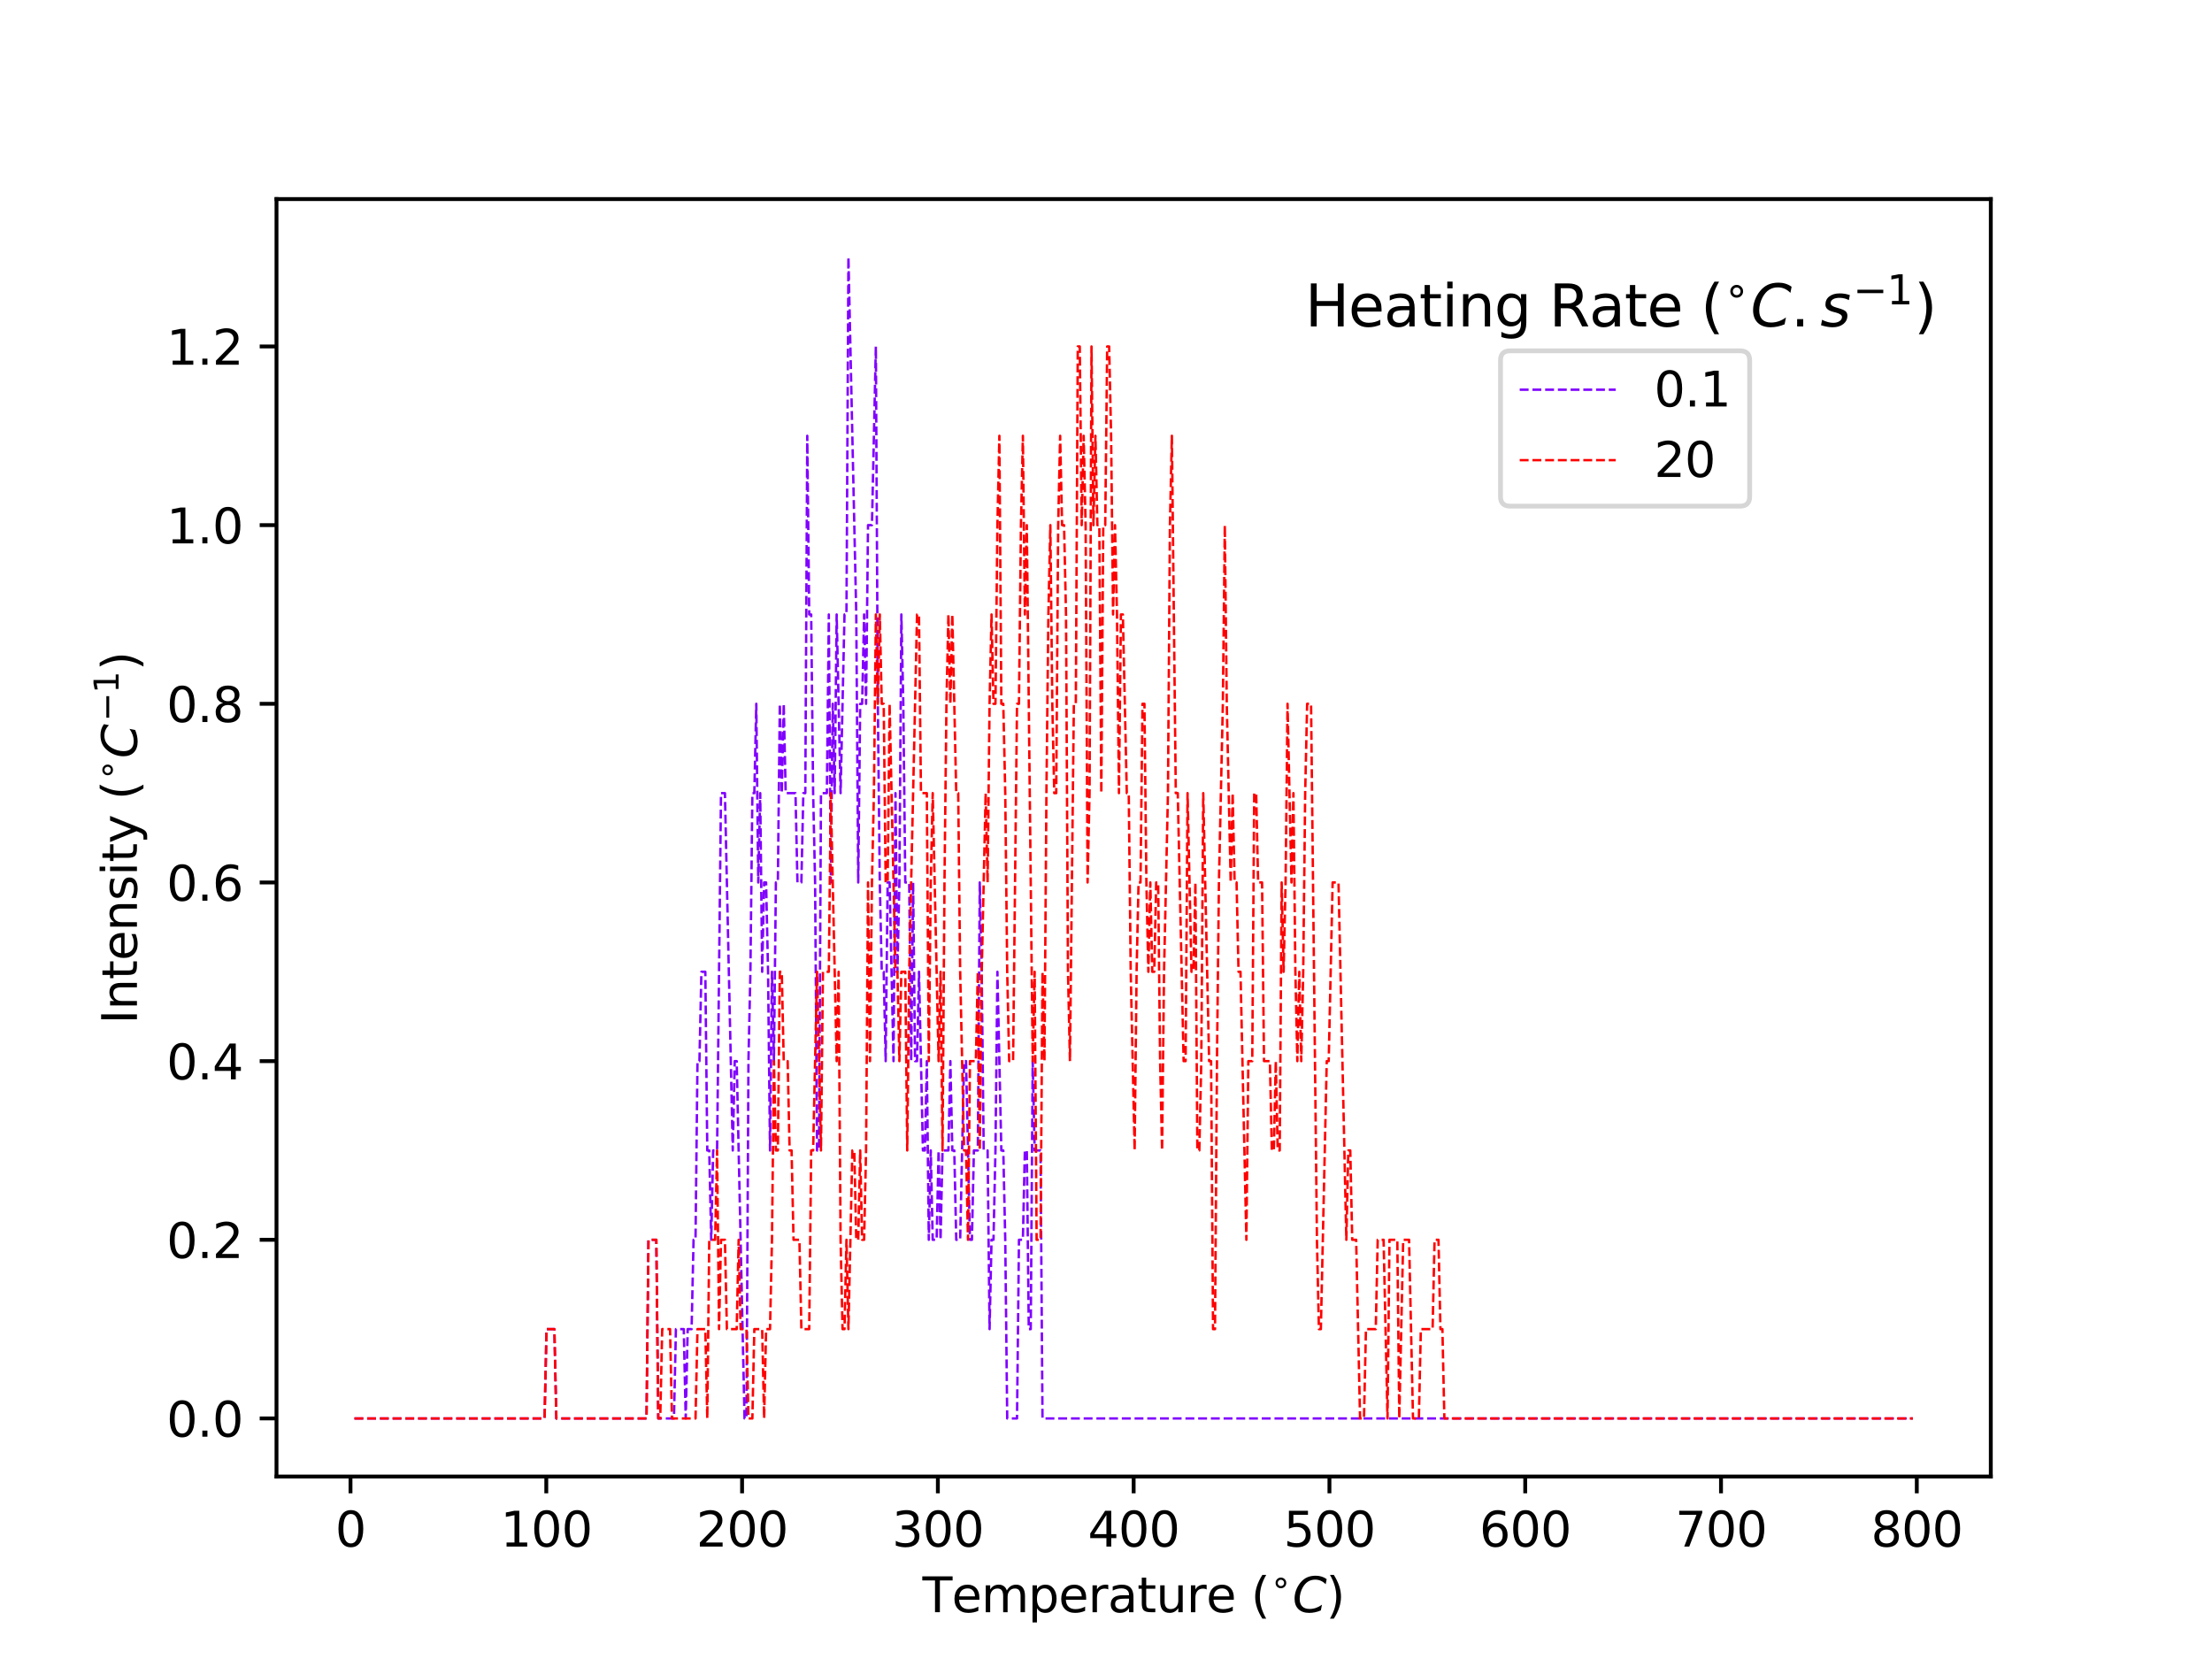 <?xml version="1.0" encoding="utf-8" standalone="no"?>
<!DOCTYPE svg PUBLIC "-//W3C//DTD SVG 1.1//EN"
  "http://www.w3.org/Graphics/SVG/1.1/DTD/svg11.dtd">
<svg xmlns:xlink="http://www.w3.org/1999/xlink" width="460.8pt" height="345.6pt" viewBox="0 0 460.8 345.6" xmlns="http://www.w3.org/2000/svg" version="1.1">
 <defs>
  <style type="text/css">*{stroke-linejoin: round; stroke-linecap: butt}</style>
 </defs>
 <g id="figure_1">
  <g id="patch_1">
   <path d="M 0 345.6 
L 460.8 345.6 
L 460.8 0 
L 0 0 
z
" style="fill: #ffffff"/>
  </g>
  <g id="axes_1">
   <g id="patch_2">
    <path d="M 57.6 307.584 
L 414.72 307.584 
L 414.72 41.472 
L 57.6 41.472 
z
" style="fill: #ffffff"/>
   </g>
   <g id="matplotlib.axis_1">
    <g id="xtick_1">
     <g id="line2d_1">
      <defs>
       <path id="m0d5a2b4b38" d="M 0 0 
L 0 3.5 
" style="stroke: #000000; stroke-width: 0.8"/>
      </defs>
      <g>
       <use xlink:href="#m0d5a2b4b38" x="73.016" y="307.584" style="stroke: #000000; stroke-width: 0.8"/>
      </g>
     </g>
     <g id="text_1">
      <!-- 0 -->
      <g transform="translate(69.835 322.182) scale(0.1 -0.1)">
       <defs>
        <path id="DejaVuSans-30" d="M 2034 4250 
Q 1547 4250 1301 3770 
Q 1056 3291 1056 2328 
Q 1056 1369 1301 889 
Q 1547 409 2034 409 
Q 2525 409 2770 889 
Q 3016 1369 3016 2328 
Q 3016 3291 2770 3770 
Q 2525 4250 2034 4250 
z
M 2034 4750 
Q 2819 4750 3233 4129 
Q 3647 3509 3647 2328 
Q 3647 1150 3233 529 
Q 2819 -91 2034 -91 
Q 1250 -91 836 529 
Q 422 1150 422 2328 
Q 422 3509 836 4129 
Q 1250 4750 2034 4750 
z
" transform="scale(0.016)"/>
       </defs>
       <use xlink:href="#DejaVuSans-30"/>
      </g>
     </g>
    </g>
    <g id="xtick_2">
     <g id="line2d_2">
      <g>
       <use xlink:href="#m0d5a2b4b38" x="113.802" y="307.584" style="stroke: #000000; stroke-width: 0.8"/>
      </g>
     </g>
     <g id="text_2">
      <!-- 100 -->
      <g transform="translate(104.258 322.182) scale(0.1 -0.1)">
       <defs>
        <path id="DejaVuSans-31" d="M 794 531 
L 1825 531 
L 1825 4091 
L 703 3866 
L 703 4441 
L 1819 4666 
L 2450 4666 
L 2450 531 
L 3481 531 
L 3481 0 
L 794 0 
L 794 531 
z
" transform="scale(0.016)"/>
       </defs>
       <use xlink:href="#DejaVuSans-31"/>
       <use xlink:href="#DejaVuSans-30" transform="translate(63.623 0)"/>
       <use xlink:href="#DejaVuSans-30" transform="translate(127.246 0)"/>
      </g>
     </g>
    </g>
    <g id="xtick_3">
     <g id="line2d_3">
      <g>
       <use xlink:href="#m0d5a2b4b38" x="154.588" y="307.584" style="stroke: #000000; stroke-width: 0.8"/>
      </g>
     </g>
     <g id="text_3">
      <!-- 200 -->
      <g transform="translate(145.044 322.182) scale(0.1 -0.1)">
       <defs>
        <path id="DejaVuSans-32" d="M 1228 531 
L 3431 531 
L 3431 0 
L 469 0 
L 469 531 
Q 828 903 1448 1529 
Q 2069 2156 2228 2338 
Q 2531 2678 2651 2914 
Q 2772 3150 2772 3378 
Q 2772 3750 2511 3984 
Q 2250 4219 1831 4219 
Q 1534 4219 1204 4116 
Q 875 4013 500 3803 
L 500 4441 
Q 881 4594 1212 4672 
Q 1544 4750 1819 4750 
Q 2544 4750 2975 4387 
Q 3406 4025 3406 3419 
Q 3406 3131 3298 2873 
Q 3191 2616 2906 2266 
Q 2828 2175 2409 1742 
Q 1991 1309 1228 531 
z
" transform="scale(0.016)"/>
       </defs>
       <use xlink:href="#DejaVuSans-32"/>
       <use xlink:href="#DejaVuSans-30" transform="translate(63.623 0)"/>
       <use xlink:href="#DejaVuSans-30" transform="translate(127.246 0)"/>
      </g>
     </g>
    </g>
    <g id="xtick_4">
     <g id="line2d_4">
      <g>
       <use xlink:href="#m0d5a2b4b38" x="195.374" y="307.584" style="stroke: #000000; stroke-width: 0.8"/>
      </g>
     </g>
     <g id="text_4">
      <!-- 300 -->
      <g transform="translate(185.83 322.182) scale(0.1 -0.1)">
       <defs>
        <path id="DejaVuSans-33" d="M 2597 2516 
Q 3050 2419 3304 2112 
Q 3559 1806 3559 1356 
Q 3559 666 3084 287 
Q 2609 -91 1734 -91 
Q 1441 -91 1130 -33 
Q 819 25 488 141 
L 488 750 
Q 750 597 1062 519 
Q 1375 441 1716 441 
Q 2309 441 2620 675 
Q 2931 909 2931 1356 
Q 2931 1769 2642 2001 
Q 2353 2234 1838 2234 
L 1294 2234 
L 1294 2753 
L 1863 2753 
Q 2328 2753 2575 2939 
Q 2822 3125 2822 3475 
Q 2822 3834 2567 4026 
Q 2313 4219 1838 4219 
Q 1578 4219 1281 4162 
Q 984 4106 628 3988 
L 628 4550 
Q 988 4650 1302 4700 
Q 1616 4750 1894 4750 
Q 2613 4750 3031 4423 
Q 3450 4097 3450 3541 
Q 3450 3153 3228 2886 
Q 3006 2619 2597 2516 
z
" transform="scale(0.016)"/>
       </defs>
       <use xlink:href="#DejaVuSans-33"/>
       <use xlink:href="#DejaVuSans-30" transform="translate(63.623 0)"/>
       <use xlink:href="#DejaVuSans-30" transform="translate(127.246 0)"/>
      </g>
     </g>
    </g>
    <g id="xtick_5">
     <g id="line2d_5">
      <g>
       <use xlink:href="#m0d5a2b4b38" x="236.16" y="307.584" style="stroke: #000000; stroke-width: 0.8"/>
      </g>
     </g>
     <g id="text_5">
      <!-- 400 -->
      <g transform="translate(226.616 322.182) scale(0.1 -0.1)">
       <defs>
        <path id="DejaVuSans-34" d="M 2419 4116 
L 825 1625 
L 2419 1625 
L 2419 4116 
z
M 2253 4666 
L 3047 4666 
L 3047 1625 
L 3713 1625 
L 3713 1100 
L 3047 1100 
L 3047 0 
L 2419 0 
L 2419 1100 
L 313 1100 
L 313 1709 
L 2253 4666 
z
" transform="scale(0.016)"/>
       </defs>
       <use xlink:href="#DejaVuSans-34"/>
       <use xlink:href="#DejaVuSans-30" transform="translate(63.623 0)"/>
       <use xlink:href="#DejaVuSans-30" transform="translate(127.246 0)"/>
      </g>
     </g>
    </g>
    <g id="xtick_6">
     <g id="line2d_6">
      <g>
       <use xlink:href="#m0d5a2b4b38" x="276.946" y="307.584" style="stroke: #000000; stroke-width: 0.8"/>
      </g>
     </g>
     <g id="text_6">
      <!-- 500 -->
      <g transform="translate(267.402 322.182) scale(0.1 -0.1)">
       <defs>
        <path id="DejaVuSans-35" d="M 691 4666 
L 3169 4666 
L 3169 4134 
L 1269 4134 
L 1269 2991 
Q 1406 3038 1543 3061 
Q 1681 3084 1819 3084 
Q 2600 3084 3056 2656 
Q 3513 2228 3513 1497 
Q 3513 744 3044 326 
Q 2575 -91 1722 -91 
Q 1428 -91 1123 -41 
Q 819 9 494 109 
L 494 744 
Q 775 591 1075 516 
Q 1375 441 1709 441 
Q 2250 441 2565 725 
Q 2881 1009 2881 1497 
Q 2881 1984 2565 2268 
Q 2250 2553 1709 2553 
Q 1456 2553 1204 2497 
Q 953 2441 691 2322 
L 691 4666 
z
" transform="scale(0.016)"/>
       </defs>
       <use xlink:href="#DejaVuSans-35"/>
       <use xlink:href="#DejaVuSans-30" transform="translate(63.623 0)"/>
       <use xlink:href="#DejaVuSans-30" transform="translate(127.246 0)"/>
      </g>
     </g>
    </g>
    <g id="xtick_7">
     <g id="line2d_7">
      <g>
       <use xlink:href="#m0d5a2b4b38" x="317.732" y="307.584" style="stroke: #000000; stroke-width: 0.8"/>
      </g>
     </g>
     <g id="text_7">
      <!-- 600 -->
      <g transform="translate(308.188 322.182) scale(0.1 -0.1)">
       <defs>
        <path id="DejaVuSans-36" d="M 2113 2584 
Q 1688 2584 1439 2293 
Q 1191 2003 1191 1497 
Q 1191 994 1439 701 
Q 1688 409 2113 409 
Q 2538 409 2786 701 
Q 3034 994 3034 1497 
Q 3034 2003 2786 2293 
Q 2538 2584 2113 2584 
z
M 3366 4563 
L 3366 3988 
Q 3128 4100 2886 4159 
Q 2644 4219 2406 4219 
Q 1781 4219 1451 3797 
Q 1122 3375 1075 2522 
Q 1259 2794 1537 2939 
Q 1816 3084 2150 3084 
Q 2853 3084 3261 2657 
Q 3669 2231 3669 1497 
Q 3669 778 3244 343 
Q 2819 -91 2113 -91 
Q 1303 -91 875 529 
Q 447 1150 447 2328 
Q 447 3434 972 4092 
Q 1497 4750 2381 4750 
Q 2619 4750 2861 4703 
Q 3103 4656 3366 4563 
z
" transform="scale(0.016)"/>
       </defs>
       <use xlink:href="#DejaVuSans-36"/>
       <use xlink:href="#DejaVuSans-30" transform="translate(63.623 0)"/>
       <use xlink:href="#DejaVuSans-30" transform="translate(127.246 0)"/>
      </g>
     </g>
    </g>
    <g id="xtick_8">
     <g id="line2d_8">
      <g>
       <use xlink:href="#m0d5a2b4b38" x="358.518" y="307.584" style="stroke: #000000; stroke-width: 0.8"/>
      </g>
     </g>
     <g id="text_8">
      <!-- 700 -->
      <g transform="translate(348.974 322.182) scale(0.1 -0.1)">
       <defs>
        <path id="DejaVuSans-37" d="M 525 4666 
L 3525 4666 
L 3525 4397 
L 1831 0 
L 1172 0 
L 2766 4134 
L 525 4134 
L 525 4666 
z
" transform="scale(0.016)"/>
       </defs>
       <use xlink:href="#DejaVuSans-37"/>
       <use xlink:href="#DejaVuSans-30" transform="translate(63.623 0)"/>
       <use xlink:href="#DejaVuSans-30" transform="translate(127.246 0)"/>
      </g>
     </g>
    </g>
    <g id="xtick_9">
     <g id="line2d_9">
      <g>
       <use xlink:href="#m0d5a2b4b38" x="399.304" y="307.584" style="stroke: #000000; stroke-width: 0.8"/>
      </g>
     </g>
     <g id="text_9">
      <!-- 800 -->
      <g transform="translate(389.76 322.182) scale(0.1 -0.1)">
       <defs>
        <path id="DejaVuSans-38" d="M 2034 2216 
Q 1584 2216 1326 1975 
Q 1069 1734 1069 1313 
Q 1069 891 1326 650 
Q 1584 409 2034 409 
Q 2484 409 2743 651 
Q 3003 894 3003 1313 
Q 3003 1734 2745 1975 
Q 2488 2216 2034 2216 
z
M 1403 2484 
Q 997 2584 770 2862 
Q 544 3141 544 3541 
Q 544 4100 942 4425 
Q 1341 4750 2034 4750 
Q 2731 4750 3128 4425 
Q 3525 4100 3525 3541 
Q 3525 3141 3298 2862 
Q 3072 2584 2669 2484 
Q 3125 2378 3379 2068 
Q 3634 1759 3634 1313 
Q 3634 634 3220 271 
Q 2806 -91 2034 -91 
Q 1263 -91 848 271 
Q 434 634 434 1313 
Q 434 1759 690 2068 
Q 947 2378 1403 2484 
z
M 1172 3481 
Q 1172 3119 1398 2916 
Q 1625 2713 2034 2713 
Q 2441 2713 2670 2916 
Q 2900 3119 2900 3481 
Q 2900 3844 2670 4047 
Q 2441 4250 2034 4250 
Q 1625 4250 1398 4047 
Q 1172 3844 1172 3481 
z
" transform="scale(0.016)"/>
       </defs>
       <use xlink:href="#DejaVuSans-38"/>
       <use xlink:href="#DejaVuSans-30" transform="translate(63.623 0)"/>
       <use xlink:href="#DejaVuSans-30" transform="translate(127.246 0)"/>
      </g>
     </g>
    </g>
    <g id="text_10">
     <!-- Temperature ($^{\circ}C$) -->
     <g transform="translate(192.16 335.862) scale(0.1 -0.1)">
      <defs>
       <path id="DejaVuSans-54" d="M -19 4666 
L 3928 4666 
L 3928 4134 
L 2272 4134 
L 2272 0 
L 1638 0 
L 1638 4134 
L -19 4134 
L -19 4666 
z
" transform="scale(0.016)"/>
       <path id="DejaVuSans-65" d="M 3597 1894 
L 3597 1613 
L 953 1613 
Q 991 1019 1311 708 
Q 1631 397 2203 397 
Q 2534 397 2845 478 
Q 3156 559 3463 722 
L 3463 178 
Q 3153 47 2828 -22 
Q 2503 -91 2169 -91 
Q 1331 -91 842 396 
Q 353 884 353 1716 
Q 353 2575 817 3079 
Q 1281 3584 2069 3584 
Q 2775 3584 3186 3129 
Q 3597 2675 3597 1894 
z
M 3022 2063 
Q 3016 2534 2758 2815 
Q 2500 3097 2075 3097 
Q 1594 3097 1305 2825 
Q 1016 2553 972 2059 
L 3022 2063 
z
" transform="scale(0.016)"/>
       <path id="DejaVuSans-6d" d="M 3328 2828 
Q 3544 3216 3844 3400 
Q 4144 3584 4550 3584 
Q 5097 3584 5394 3201 
Q 5691 2819 5691 2113 
L 5691 0 
L 5113 0 
L 5113 2094 
Q 5113 2597 4934 2840 
Q 4756 3084 4391 3084 
Q 3944 3084 3684 2787 
Q 3425 2491 3425 1978 
L 3425 0 
L 2847 0 
L 2847 2094 
Q 2847 2600 2669 2842 
Q 2491 3084 2119 3084 
Q 1678 3084 1418 2786 
Q 1159 2488 1159 1978 
L 1159 0 
L 581 0 
L 581 3500 
L 1159 3500 
L 1159 2956 
Q 1356 3278 1631 3431 
Q 1906 3584 2284 3584 
Q 2666 3584 2933 3390 
Q 3200 3197 3328 2828 
z
" transform="scale(0.016)"/>
       <path id="DejaVuSans-70" d="M 1159 525 
L 1159 -1331 
L 581 -1331 
L 581 3500 
L 1159 3500 
L 1159 2969 
Q 1341 3281 1617 3432 
Q 1894 3584 2278 3584 
Q 2916 3584 3314 3078 
Q 3713 2572 3713 1747 
Q 3713 922 3314 415 
Q 2916 -91 2278 -91 
Q 1894 -91 1617 61 
Q 1341 213 1159 525 
z
M 3116 1747 
Q 3116 2381 2855 2742 
Q 2594 3103 2138 3103 
Q 1681 3103 1420 2742 
Q 1159 2381 1159 1747 
Q 1159 1113 1420 752 
Q 1681 391 2138 391 
Q 2594 391 2855 752 
Q 3116 1113 3116 1747 
z
" transform="scale(0.016)"/>
       <path id="DejaVuSans-72" d="M 2631 2963 
Q 2534 3019 2420 3045 
Q 2306 3072 2169 3072 
Q 1681 3072 1420 2755 
Q 1159 2438 1159 1844 
L 1159 0 
L 581 0 
L 581 3500 
L 1159 3500 
L 1159 2956 
Q 1341 3275 1631 3429 
Q 1922 3584 2338 3584 
Q 2397 3584 2469 3576 
Q 2541 3569 2628 3553 
L 2631 2963 
z
" transform="scale(0.016)"/>
       <path id="DejaVuSans-61" d="M 2194 1759 
Q 1497 1759 1228 1600 
Q 959 1441 959 1056 
Q 959 750 1161 570 
Q 1363 391 1709 391 
Q 2188 391 2477 730 
Q 2766 1069 2766 1631 
L 2766 1759 
L 2194 1759 
z
M 3341 1997 
L 3341 0 
L 2766 0 
L 2766 531 
Q 2569 213 2275 61 
Q 1981 -91 1556 -91 
Q 1019 -91 701 211 
Q 384 513 384 1019 
Q 384 1609 779 1909 
Q 1175 2209 1959 2209 
L 2766 2209 
L 2766 2266 
Q 2766 2663 2505 2880 
Q 2244 3097 1772 3097 
Q 1472 3097 1187 3025 
Q 903 2953 641 2809 
L 641 3341 
Q 956 3463 1253 3523 
Q 1550 3584 1831 3584 
Q 2591 3584 2966 3190 
Q 3341 2797 3341 1997 
z
" transform="scale(0.016)"/>
       <path id="DejaVuSans-74" d="M 1172 4494 
L 1172 3500 
L 2356 3500 
L 2356 3053 
L 1172 3053 
L 1172 1153 
Q 1172 725 1289 603 
Q 1406 481 1766 481 
L 2356 481 
L 2356 0 
L 1766 0 
Q 1100 0 847 248 
Q 594 497 594 1153 
L 594 3053 
L 172 3053 
L 172 3500 
L 594 3500 
L 594 4494 
L 1172 4494 
z
" transform="scale(0.016)"/>
       <path id="DejaVuSans-75" d="M 544 1381 
L 544 3500 
L 1119 3500 
L 1119 1403 
Q 1119 906 1312 657 
Q 1506 409 1894 409 
Q 2359 409 2629 706 
Q 2900 1003 2900 1516 
L 2900 3500 
L 3475 3500 
L 3475 0 
L 2900 0 
L 2900 538 
Q 2691 219 2414 64 
Q 2138 -91 1772 -91 
Q 1169 -91 856 284 
Q 544 659 544 1381 
z
M 1991 3584 
L 1991 3584 
z
" transform="scale(0.016)"/>
       <path id="DejaVuSans-20" transform="scale(0.016)"/>
       <path id="DejaVuSans-28" d="M 1984 4856 
Q 1566 4138 1362 3434 
Q 1159 2731 1159 2009 
Q 1159 1288 1364 580 
Q 1569 -128 1984 -844 
L 1484 -844 
Q 1016 -109 783 600 
Q 550 1309 550 2009 
Q 550 2706 781 3412 
Q 1013 4119 1484 4856 
L 1984 4856 
z
" transform="scale(0.016)"/>
       <path id="DejaVuSans-2218" d="M 2000 2619 
Q 1750 2619 1578 2445 
Q 1406 2272 1406 2022 
Q 1406 1775 1578 1605 
Q 1750 1435 2000 1435 
Q 2250 1435 2422 1605 
Q 2594 1775 2594 2022 
Q 2594 2269 2420 2444 
Q 2247 2619 2000 2619 
z
M 2000 3022 
Q 2200 3022 2384 2945 
Q 2569 2869 2703 2725 
Q 2847 2585 2919 2406 
Q 2991 2228 2991 2022 
Q 2991 1610 2702 1324 
Q 2413 1038 1994 1038 
Q 1572 1038 1290 1319 
Q 1009 1600 1009 2022 
Q 1009 2441 1296 2731 
Q 1584 3022 2000 3022 
z
" transform="scale(0.016)"/>
       <path id="DejaVuSans-Oblique-43" d="M 4447 4306 
L 4319 3641 
Q 4019 3944 3683 4091 
Q 3347 4238 2956 4238 
Q 2422 4238 2017 3981 
Q 1613 3725 1319 3200 
Q 1131 2863 1032 2486 
Q 934 2109 934 1728 
Q 934 1091 1264 756 
Q 1594 422 2222 422 
Q 2656 422 3056 561 
Q 3456 700 3834 978 
L 3688 231 
Q 3316 72 2936 -9 
Q 2556 -91 2175 -91 
Q 1278 -91 773 396 
Q 269 884 269 1753 
Q 269 2309 461 2846 
Q 653 3384 1013 3828 
Q 1394 4300 1883 4525 
Q 2372 4750 3022 4750 
Q 3422 4750 3780 4639 
Q 4138 4528 4447 4306 
z
" transform="scale(0.016)"/>
       <path id="DejaVuSans-29" d="M 513 4856 
L 1013 4856 
Q 1481 4119 1714 3412 
Q 1947 2706 1947 2009 
Q 1947 1309 1714 600 
Q 1481 -109 1013 -844 
L 513 -844 
Q 928 -128 1133 580 
Q 1338 1288 1338 2009 
Q 1338 2731 1133 3434 
Q 928 4138 513 4856 
z
" transform="scale(0.016)"/>
      </defs>
      <use xlink:href="#DejaVuSans-54" transform="translate(0 0.125)"/>
      <use xlink:href="#DejaVuSans-65" transform="translate(61.084 0.125)"/>
      <use xlink:href="#DejaVuSans-6d" transform="translate(122.607 0.125)"/>
      <use xlink:href="#DejaVuSans-70" transform="translate(220.02 0.125)"/>
      <use xlink:href="#DejaVuSans-65" transform="translate(283.496 0.125)"/>
      <use xlink:href="#DejaVuSans-72" transform="translate(345.02 0.125)"/>
      <use xlink:href="#DejaVuSans-61" transform="translate(386.133 0.125)"/>
      <use xlink:href="#DejaVuSans-74" transform="translate(447.412 0.125)"/>
      <use xlink:href="#DejaVuSans-75" transform="translate(486.621 0.125)"/>
      <use xlink:href="#DejaVuSans-72" transform="translate(550 0.125)"/>
      <use xlink:href="#DejaVuSans-65" transform="translate(591.113 0.125)"/>
      <use xlink:href="#DejaVuSans-20" transform="translate(652.637 0.125)"/>
      <use xlink:href="#DejaVuSans-28" transform="translate(684.424 0.125)"/>
      <use xlink:href="#DejaVuSans-2218" transform="translate(724.395 38.406) scale(0.7)"/>
      <use xlink:href="#DejaVuSans-Oblique-43" transform="translate(770.947 0.125)"/>
      <use xlink:href="#DejaVuSans-29" transform="translate(840.771 0.125)"/>
     </g>
    </g>
   </g>
   <g id="matplotlib.axis_2">
    <g id="ytick_1">
     <g id="line2d_10">
      <defs>
       <path id="mc09b7ee316" d="M 0 0 
L -3.5 0 
" style="stroke: #000000; stroke-width: 0.8"/>
      </defs>
      <g>
       <use xlink:href="#mc09b7ee316" x="57.6" y="295.488" style="stroke: #000000; stroke-width: 0.8"/>
      </g>
     </g>
     <g id="text_11">
      <!-- 0.0 -->
      <g transform="translate(34.697 299.287) scale(0.1 -0.1)">
       <defs>
        <path id="DejaVuSans-2e" d="M 684 794 
L 1344 794 
L 1344 0 
L 684 0 
L 684 794 
z
" transform="scale(0.016)"/>
       </defs>
       <use xlink:href="#DejaVuSans-30"/>
       <use xlink:href="#DejaVuSans-2e" transform="translate(63.623 0)"/>
       <use xlink:href="#DejaVuSans-30" transform="translate(95.41 0)"/>
      </g>
     </g>
    </g>
    <g id="ytick_2">
     <g id="line2d_11">
      <g>
       <use xlink:href="#mc09b7ee316" x="57.6" y="258.27" style="stroke: #000000; stroke-width: 0.8"/>
      </g>
     </g>
     <g id="text_12">
      <!-- 0.2 -->
      <g transform="translate(34.697 262.069) scale(0.1 -0.1)">
       <use xlink:href="#DejaVuSans-30"/>
       <use xlink:href="#DejaVuSans-2e" transform="translate(63.623 0)"/>
       <use xlink:href="#DejaVuSans-32" transform="translate(95.41 0)"/>
      </g>
     </g>
    </g>
    <g id="ytick_3">
     <g id="line2d_12">
      <g>
       <use xlink:href="#mc09b7ee316" x="57.6" y="221.051" style="stroke: #000000; stroke-width: 0.8"/>
      </g>
     </g>
     <g id="text_13">
      <!-- 0.4 -->
      <g transform="translate(34.697 224.85) scale(0.1 -0.1)">
       <use xlink:href="#DejaVuSans-30"/>
       <use xlink:href="#DejaVuSans-2e" transform="translate(63.623 0)"/>
       <use xlink:href="#DejaVuSans-34" transform="translate(95.41 0)"/>
      </g>
     </g>
    </g>
    <g id="ytick_4">
     <g id="line2d_13">
      <g>
       <use xlink:href="#mc09b7ee316" x="57.6" y="183.833" style="stroke: #000000; stroke-width: 0.8"/>
      </g>
     </g>
     <g id="text_14">
      <!-- 0.6 -->
      <g transform="translate(34.697 187.632) scale(0.1 -0.1)">
       <use xlink:href="#DejaVuSans-30"/>
       <use xlink:href="#DejaVuSans-2e" transform="translate(63.623 0)"/>
       <use xlink:href="#DejaVuSans-36" transform="translate(95.41 0)"/>
      </g>
     </g>
    </g>
    <g id="ytick_5">
     <g id="line2d_14">
      <g>
       <use xlink:href="#mc09b7ee316" x="57.6" y="146.614" style="stroke: #000000; stroke-width: 0.8"/>
      </g>
     </g>
     <g id="text_15">
      <!-- 0.8 -->
      <g transform="translate(34.697 150.413) scale(0.1 -0.1)">
       <use xlink:href="#DejaVuSans-30"/>
       <use xlink:href="#DejaVuSans-2e" transform="translate(63.623 0)"/>
       <use xlink:href="#DejaVuSans-38" transform="translate(95.41 0)"/>
      </g>
     </g>
    </g>
    <g id="ytick_6">
     <g id="line2d_15">
      <g>
       <use xlink:href="#mc09b7ee316" x="57.6" y="109.396" style="stroke: #000000; stroke-width: 0.8"/>
      </g>
     </g>
     <g id="text_16">
      <!-- 1.0 -->
      <g transform="translate(34.697 113.195) scale(0.1 -0.1)">
       <use xlink:href="#DejaVuSans-31"/>
       <use xlink:href="#DejaVuSans-2e" transform="translate(63.623 0)"/>
       <use xlink:href="#DejaVuSans-30" transform="translate(95.41 0)"/>
      </g>
     </g>
    </g>
    <g id="ytick_7">
     <g id="line2d_16">
      <g>
       <use xlink:href="#mc09b7ee316" x="57.6" y="72.177" style="stroke: #000000; stroke-width: 0.8"/>
      </g>
     </g>
     <g id="text_17">
      <!-- 1.2 -->
      <g transform="translate(34.697 75.976) scale(0.1 -0.1)">
       <use xlink:href="#DejaVuSans-31"/>
       <use xlink:href="#DejaVuSans-2e" transform="translate(63.623 0)"/>
       <use xlink:href="#DejaVuSans-32" transform="translate(95.41 0)"/>
      </g>
     </g>
    </g>
    <g id="text_18">
     <!-- Intensity ($^{\circ}C^{-1}$) -->
     <g transform="translate(28.597 213.328) rotate(-90) scale(0.1 -0.1)">
      <defs>
       <path id="DejaVuSans-49" d="M 628 4666 
L 1259 4666 
L 1259 0 
L 628 0 
L 628 4666 
z
" transform="scale(0.016)"/>
       <path id="DejaVuSans-6e" d="M 3513 2113 
L 3513 0 
L 2938 0 
L 2938 2094 
Q 2938 2591 2744 2837 
Q 2550 3084 2163 3084 
Q 1697 3084 1428 2787 
Q 1159 2491 1159 1978 
L 1159 0 
L 581 0 
L 581 3500 
L 1159 3500 
L 1159 2956 
Q 1366 3272 1645 3428 
Q 1925 3584 2291 3584 
Q 2894 3584 3203 3211 
Q 3513 2838 3513 2113 
z
" transform="scale(0.016)"/>
       <path id="DejaVuSans-73" d="M 2834 3397 
L 2834 2853 
Q 2591 2978 2328 3040 
Q 2066 3103 1784 3103 
Q 1356 3103 1142 2972 
Q 928 2841 928 2578 
Q 928 2378 1081 2264 
Q 1234 2150 1697 2047 
L 1894 2003 
Q 2506 1872 2764 1633 
Q 3022 1394 3022 966 
Q 3022 478 2636 193 
Q 2250 -91 1575 -91 
Q 1294 -91 989 -36 
Q 684 19 347 128 
L 347 722 
Q 666 556 975 473 
Q 1284 391 1588 391 
Q 1994 391 2212 530 
Q 2431 669 2431 922 
Q 2431 1156 2273 1281 
Q 2116 1406 1581 1522 
L 1381 1569 
Q 847 1681 609 1914 
Q 372 2147 372 2553 
Q 372 3047 722 3315 
Q 1072 3584 1716 3584 
Q 2034 3584 2315 3537 
Q 2597 3491 2834 3397 
z
" transform="scale(0.016)"/>
       <path id="DejaVuSans-69" d="M 603 3500 
L 1178 3500 
L 1178 0 
L 603 0 
L 603 3500 
z
M 603 4863 
L 1178 4863 
L 1178 4134 
L 603 4134 
L 603 4863 
z
" transform="scale(0.016)"/>
       <path id="DejaVuSans-79" d="M 2059 -325 
Q 1816 -950 1584 -1140 
Q 1353 -1331 966 -1331 
L 506 -1331 
L 506 -850 
L 844 -850 
Q 1081 -850 1212 -737 
Q 1344 -625 1503 -206 
L 1606 56 
L 191 3500 
L 800 3500 
L 1894 763 
L 2988 3500 
L 3597 3500 
L 2059 -325 
z
" transform="scale(0.016)"/>
       <path id="DejaVuSans-2212" d="M 678 2272 
L 4684 2272 
L 4684 1741 
L 678 1741 
L 678 2272 
z
" transform="scale(0.016)"/>
      </defs>
      <use xlink:href="#DejaVuSans-49" transform="translate(0 0.684)"/>
      <use xlink:href="#DejaVuSans-6e" transform="translate(29.492 0.684)"/>
      <use xlink:href="#DejaVuSans-74" transform="translate(92.871 0.684)"/>
      <use xlink:href="#DejaVuSans-65" transform="translate(132.08 0.684)"/>
      <use xlink:href="#DejaVuSans-6e" transform="translate(193.604 0.684)"/>
      <use xlink:href="#DejaVuSans-73" transform="translate(256.982 0.684)"/>
      <use xlink:href="#DejaVuSans-69" transform="translate(309.082 0.684)"/>
      <use xlink:href="#DejaVuSans-74" transform="translate(336.865 0.684)"/>
      <use xlink:href="#DejaVuSans-79" transform="translate(376.074 0.684)"/>
      <use xlink:href="#DejaVuSans-20" transform="translate(435.254 0.684)"/>
      <use xlink:href="#DejaVuSans-28" transform="translate(467.041 0.684)"/>
      <use xlink:href="#DejaVuSans-2218" transform="translate(507.012 38.966) scale(0.7)"/>
      <use xlink:href="#DejaVuSans-Oblique-43" transform="translate(553.564 0.684)"/>
      <use xlink:href="#DejaVuSans-2212" transform="translate(630.589 38.966) scale(0.7)"/>
      <use xlink:href="#DejaVuSans-31" transform="translate(689.242 38.966) scale(0.7)"/>
      <use xlink:href="#DejaVuSans-29" transform="translate(736.512 0.684)"/>
     </g>
    </g>
   </g>
   <g id="line2d_17">
    <path d="M 73.833 295.488 
L 113.445 295.488 
L 113.853 276.879 
L 115.487 276.879 
L 115.895 295.488 
L 134.68 295.488 
L 135.088 258.27 
L 136.722 258.27 
L 137.13 295.488 
L 140.397 295.488 
L 140.805 276.879 
L 142.439 276.879 
L 142.847 295.488 
L 143.256 276.879 
L 144.072 276.879 
L 144.481 258.27 
L 144.889 258.27 
L 145.298 221.051 
L 145.706 221.051 
L 146.114 202.442 
L 146.931 202.442 
L 147.339 239.66 
L 147.748 239.66 
L 148.156 258.27 
L 148.565 239.66 
L 149.381 239.66 
L 150.198 165.223 
L 151.015 165.223 
L 152.648 239.66 
L 153.057 221.051 
L 153.465 221.051 
L 155.098 295.488 
L 155.507 295.488 
L 155.915 221.051 
L 156.324 202.442 
L 156.732 165.223 
L 157.14 165.223 
L 157.549 146.614 
L 157.957 183.833 
L 158.365 165.223 
L 158.774 202.442 
L 159.182 183.833 
L 159.591 183.833 
L 159.999 202.442 
L 160.407 239.66 
L 160.816 202.442 
L 161.224 221.051 
L 161.632 183.833 
L 162.041 183.833 
L 162.449 146.614 
L 162.857 165.223 
L 163.266 146.614 
L 163.674 165.223 
L 165.716 165.223 
L 166.124 183.833 
L 166.941 183.833 
L 167.35 165.223 
L 167.758 165.223 
L 168.166 90.786 
L 168.575 128.005 
L 168.983 128.005 
L 169.391 165.223 
L 169.8 183.833 
L 170.208 239.66 
L 170.617 239.66 
L 171.025 165.223 
L 172.25 165.223 
L 172.658 128.005 
L 173.067 183.833 
L 173.475 146.614 
L 173.883 165.223 
L 174.292 128.005 
L 175.109 165.223 
L 175.925 128.005 
L 176.334 128.005 
L 176.742 53.568 
L 178.376 128.005 
L 178.784 183.833 
L 179.192 146.614 
L 179.601 146.614 
L 180.009 128.005 
L 180.417 146.614 
L 180.826 109.396 
L 181.643 109.396 
L 182.459 72.177 
L 182.868 146.614 
L 183.276 183.833 
L 183.684 202.442 
L 184.093 202.442 
L 184.501 221.051 
L 184.91 183.833 
L 185.318 183.833 
L 186.135 221.051 
L 186.543 165.223 
L 186.951 202.442 
L 187.36 183.833 
L 187.768 128.005 
L 188.176 146.614 
L 188.585 183.833 
L 189.402 183.833 
L 189.81 221.051 
L 190.218 183.833 
L 190.627 221.051 
L 191.035 221.051 
L 191.443 202.442 
L 192.26 239.66 
L 192.669 239.66 
L 193.077 221.051 
L 193.485 258.27 
L 193.894 239.66 
L 194.302 258.27 
L 195.119 258.27 
L 195.527 239.66 
L 195.936 258.27 
L 196.344 239.66 
L 197.569 239.66 
L 197.977 221.051 
L 198.386 239.66 
L 198.794 239.66 
L 199.202 258.27 
L 200.019 258.27 
L 200.836 221.051 
L 201.244 221.051 
L 202.061 258.27 
L 202.469 258.27 
L 202.878 239.66 
L 203.695 239.66 
L 204.103 183.833 
L 204.511 202.442 
L 204.92 239.66 
L 205.736 239.66 
L 206.145 276.879 
L 206.553 258.27 
L 206.962 258.27 
L 207.37 239.66 
L 207.778 202.442 
L 208.595 239.66 
L 209.003 239.66 
L 209.412 258.27 
L 209.82 295.488 
L 211.862 295.488 
L 212.27 258.27 
L 213.087 258.27 
L 213.495 239.66 
L 213.904 239.66 
L 214.312 276.879 
L 214.721 276.879 
L 215.129 221.051 
L 215.537 239.66 
L 216.762 239.66 
L 217.171 295.488 
L 398.487 295.488 
L 398.487 295.488 
" clip-path="url(#p065ba1f6ea)" style="fill: none; stroke-dasharray: 1.85,0.8; stroke-dashoffset: 0; stroke: #8000ff; stroke-width: 0.5"/>
   </g>
   <g id="line2d_18">
    <path d="M 73.833 295.488 
L 113.445 295.488 
L 113.853 276.879 
L 115.487 276.879 
L 115.895 295.488 
L 134.68 295.488 
L 135.088 258.27 
L 136.722 258.27 
L 137.13 295.488 
L 137.539 295.488 
L 137.947 276.879 
L 139.58 276.879 
L 139.989 295.488 
L 144.889 295.488 
L 145.298 276.879 
L 146.931 276.879 
L 147.339 295.488 
L 147.748 258.27 
L 148.973 258.27 
L 149.381 239.66 
L 149.79 276.879 
L 150.198 258.27 
L 151.015 258.27 
L 151.423 276.879 
L 153.465 276.879 
L 153.873 258.27 
L 154.282 276.879 
L 155.507 276.879 
L 155.915 295.488 
L 156.732 295.488 
L 157.14 276.879 
L 158.774 276.879 
L 159.182 295.488 
L 159.591 276.879 
L 160.407 276.879 
L 160.816 258.27 
L 161.224 221.051 
L 161.632 239.66 
L 162.041 239.66 
L 162.449 202.442 
L 162.857 202.442 
L 163.266 221.051 
L 164.083 221.051 
L 164.491 239.66 
L 164.899 239.66 
L 165.308 258.27 
L 166.533 258.27 
L 166.941 276.879 
L 168.575 276.879 
L 168.983 239.66 
L 169.391 239.66 
L 170.208 202.442 
L 171.025 239.66 
L 171.433 202.442 
L 172.658 202.442 
L 173.067 165.223 
L 174.292 221.051 
L 174.7 202.442 
L 175.109 258.27 
L 175.517 276.879 
L 175.925 276.879 
L 176.334 258.27 
L 176.742 276.879 
L 177.559 239.66 
L 177.967 239.66 
L 178.376 258.27 
L 178.784 258.27 
L 179.192 239.66 
L 179.601 258.27 
L 180.009 258.27 
L 180.417 239.66 
L 180.826 183.833 
L 181.234 221.051 
L 181.643 183.833 
L 182.051 165.223 
L 182.459 128.005 
L 182.868 146.614 
L 183.276 128.005 
L 183.684 146.614 
L 184.093 146.614 
L 184.501 183.833 
L 184.91 183.833 
L 185.318 146.614 
L 186.543 202.442 
L 186.951 202.442 
L 187.36 221.051 
L 187.768 202.442 
L 188.585 202.442 
L 188.993 239.66 
L 189.402 202.442 
L 191.035 128.005 
L 191.443 128.005 
L 191.852 165.223 
L 193.077 165.223 
L 193.485 221.051 
L 193.894 183.833 
L 194.302 165.223 
L 195.527 221.051 
L 195.936 202.442 
L 196.344 239.66 
L 196.752 183.833 
L 197.161 146.614 
L 197.569 128.005 
L 197.977 146.614 
L 198.386 128.005 
L 199.202 165.223 
L 199.611 165.223 
L 200.019 202.442 
L 200.836 239.66 
L 201.244 239.66 
L 201.653 258.27 
L 202.061 221.051 
L 203.286 221.051 
L 203.695 202.442 
L 204.103 239.66 
L 204.511 202.442 
L 205.328 165.223 
L 205.736 183.833 
L 206.145 146.614 
L 206.553 128.005 
L 206.962 146.614 
L 207.37 146.614 
L 207.778 109.396 
L 208.187 90.786 
L 208.595 146.614 
L 209.003 146.614 
L 209.412 165.223 
L 209.82 202.442 
L 210.228 221.051 
L 211.045 221.051 
L 211.862 146.614 
L 212.27 146.614 
L 212.679 109.396 
L 213.087 90.786 
L 213.495 128.005 
L 213.904 109.396 
L 215.129 221.051 
L 215.537 202.442 
L 215.946 258.27 
L 216.762 258.27 
L 217.171 202.442 
L 217.579 221.051 
L 217.988 165.223 
L 218.396 128.005 
L 218.804 109.396 
L 219.213 146.614 
L 219.621 165.223 
L 220.029 165.223 
L 220.438 109.396 
L 220.846 90.786 
L 221.254 109.396 
L 221.663 109.396 
L 222.071 128.005 
L 222.48 202.442 
L 222.888 221.051 
L 223.705 146.614 
L 224.113 146.614 
L 224.521 72.177 
L 224.93 72.177 
L 225.338 109.396 
L 225.747 90.786 
L 226.155 109.396 
L 226.563 183.833 
L 226.972 165.223 
L 227.38 72.177 
L 227.788 109.396 
L 228.197 90.786 
L 228.605 109.396 
L 229.014 109.396 
L 229.422 165.223 
L 229.83 109.396 
L 230.239 109.396 
L 230.647 72.177 
L 231.055 72.177 
L 231.464 90.786 
L 231.872 128.005 
L 232.28 109.396 
L 232.689 128.005 
L 233.097 165.223 
L 233.506 128.005 
L 233.914 128.005 
L 234.731 165.223 
L 235.139 165.223 
L 235.547 202.442 
L 236.364 239.66 
L 236.773 202.442 
L 237.181 183.833 
L 237.589 183.833 
L 237.998 146.614 
L 238.406 146.614 
L 238.814 183.833 
L 239.223 202.442 
L 239.631 183.833 
L 240.04 202.442 
L 240.448 202.442 
L 240.856 183.833 
L 241.265 183.833 
L 241.673 221.051 
L 242.081 239.66 
L 242.49 202.442 
L 243.306 165.223 
L 243.715 109.396 
L 244.123 90.786 
L 244.94 165.223 
L 245.348 165.223 
L 246.573 221.051 
L 246.982 221.051 
L 247.39 165.223 
L 248.207 202.442 
L 248.615 202.442 
L 249.024 183.833 
L 249.432 239.66 
L 249.84 239.66 
L 250.249 221.051 
L 250.657 165.223 
L 251.882 221.051 
L 252.291 221.051 
L 252.699 276.879 
L 253.107 276.879 
L 253.516 221.051 
L 253.924 183.833 
L 254.741 146.614 
L 255.149 109.396 
L 255.558 146.614 
L 256.374 183.833 
L 256.783 165.223 
L 257.191 183.833 
L 257.599 183.833 
L 258.008 202.442 
L 258.416 202.442 
L 259.641 258.27 
L 260.05 221.051 
L 260.866 221.051 
L 261.275 165.223 
L 261.683 165.223 
L 262.092 183.833 
L 262.908 183.833 
L 263.317 221.051 
L 264.542 221.051 
L 264.95 239.66 
L 265.358 239.66 
L 265.767 221.051 
L 266.175 239.66 
L 266.584 239.66 
L 266.992 183.833 
L 267.4 202.442 
L 267.809 183.833 
L 268.217 146.614 
L 269.034 183.833 
L 269.442 165.223 
L 269.851 202.442 
L 270.259 221.051 
L 270.667 202.442 
L 271.076 221.051 
L 271.484 202.442 
L 271.892 165.223 
L 272.301 146.614 
L 273.118 146.614 
L 274.343 258.27 
L 274.751 276.879 
L 275.159 276.879 
L 276.384 221.051 
L 276.793 221.051 
L 277.61 183.833 
L 278.835 183.833 
L 280.468 258.27 
L 280.877 239.66 
L 281.285 239.66 
L 281.693 258.27 
L 282.51 258.27 
L 283.327 295.488 
L 284.144 295.488 
L 284.552 276.879 
L 286.594 276.879 
L 287.002 258.27 
L 288.227 258.27 
L 289.044 295.488 
L 289.452 258.27 
L 291.086 258.27 
L 291.494 295.488 
L 292.311 258.27 
L 293.536 258.27 
L 294.353 295.488 
L 295.578 295.488 
L 295.986 276.879 
L 298.437 276.879 
L 298.845 258.27 
L 299.662 258.27 
L 300.07 276.879 
L 300.478 276.879 
L 300.887 295.488 
L 398.487 295.488 
L 398.487 295.488 
" clip-path="url(#p065ba1f6ea)" style="fill: none; stroke-dasharray: 1.85,0.8; stroke-dashoffset: 0; stroke: #ff0000; stroke-width: 0.5"/>
   </g>
   <g id="patch_3">
    <path d="M 57.6 307.584 
L 57.6 41.472 
" style="fill: none; stroke: #000000; stroke-width: 0.8; stroke-linejoin: miter; stroke-linecap: square"/>
   </g>
   <g id="patch_4">
    <path d="M 414.72 307.584 
L 414.72 41.472 
" style="fill: none; stroke: #000000; stroke-width: 0.8; stroke-linejoin: miter; stroke-linecap: square"/>
   </g>
   <g id="patch_5">
    <path d="M 57.6 307.584 
L 414.72 307.584 
" style="fill: none; stroke: #000000; stroke-width: 0.8; stroke-linejoin: miter; stroke-linecap: square"/>
   </g>
   <g id="patch_6">
    <path d="M 57.6 41.472 
L 414.72 41.472 
" style="fill: none; stroke: #000000; stroke-width: 0.8; stroke-linejoin: miter; stroke-linecap: square"/>
   </g>
   <g id="text_19">
    <!-- Heating Rate ($^{\circ}C.s^{-1}$) -->
    <g transform="translate(271.872 68.083) scale(0.12 -0.12)">
     <defs>
      <path id="DejaVuSans-48" d="M 628 4666 
L 1259 4666 
L 1259 2753 
L 3553 2753 
L 3553 4666 
L 4184 4666 
L 4184 0 
L 3553 0 
L 3553 2222 
L 1259 2222 
L 1259 0 
L 628 0 
L 628 4666 
z
" transform="scale(0.016)"/>
      <path id="DejaVuSans-67" d="M 2906 1791 
Q 2906 2416 2648 2759 
Q 2391 3103 1925 3103 
Q 1463 3103 1205 2759 
Q 947 2416 947 1791 
Q 947 1169 1205 825 
Q 1463 481 1925 481 
Q 2391 481 2648 825 
Q 2906 1169 2906 1791 
z
M 3481 434 
Q 3481 -459 3084 -895 
Q 2688 -1331 1869 -1331 
Q 1566 -1331 1297 -1286 
Q 1028 -1241 775 -1147 
L 775 -588 
Q 1028 -725 1275 -790 
Q 1522 -856 1778 -856 
Q 2344 -856 2625 -561 
Q 2906 -266 2906 331 
L 2906 616 
Q 2728 306 2450 153 
Q 2172 0 1784 0 
Q 1141 0 747 490 
Q 353 981 353 1791 
Q 353 2603 747 3093 
Q 1141 3584 1784 3584 
Q 2172 3584 2450 3431 
Q 2728 3278 2906 2969 
L 2906 3500 
L 3481 3500 
L 3481 434 
z
" transform="scale(0.016)"/>
      <path id="DejaVuSans-52" d="M 2841 2188 
Q 3044 2119 3236 1894 
Q 3428 1669 3622 1275 
L 4263 0 
L 3584 0 
L 2988 1197 
Q 2756 1666 2539 1819 
Q 2322 1972 1947 1972 
L 1259 1972 
L 1259 0 
L 628 0 
L 628 4666 
L 2053 4666 
Q 2853 4666 3247 4331 
Q 3641 3997 3641 3322 
Q 3641 2881 3436 2590 
Q 3231 2300 2841 2188 
z
M 1259 4147 
L 1259 2491 
L 2053 2491 
Q 2509 2491 2742 2702 
Q 2975 2913 2975 3322 
Q 2975 3731 2742 3939 
Q 2509 4147 2053 4147 
L 1259 4147 
z
" transform="scale(0.016)"/>
      <path id="DejaVuSans-Oblique-73" d="M 3200 3397 
L 3091 2853 
Q 2863 2978 2609 3040 
Q 2356 3103 2088 3103 
Q 1634 3103 1373 2948 
Q 1113 2794 1113 2528 
Q 1113 2219 1719 2053 
Q 1766 2041 1788 2034 
L 1972 1978 
Q 2547 1819 2739 1644 
Q 2931 1469 2931 1166 
Q 2931 609 2489 259 
Q 2047 -91 1331 -91 
Q 1053 -91 747 -37 
Q 441 16 72 128 
L 184 722 
Q 500 559 806 475 
Q 1113 391 1394 391 
Q 1816 391 2080 572 
Q 2344 753 2344 1031 
Q 2344 1331 1650 1516 
L 1591 1531 
L 1394 1581 
Q 956 1697 753 1886 
Q 550 2075 550 2369 
Q 550 2928 970 3256 
Q 1391 3584 2113 3584 
Q 2397 3584 2667 3537 
Q 2938 3491 3200 3397 
z
" transform="scale(0.016)"/>
     </defs>
     <use xlink:href="#DejaVuSans-48" transform="translate(0 0.684)"/>
     <use xlink:href="#DejaVuSans-65" transform="translate(75.195 0.684)"/>
     <use xlink:href="#DejaVuSans-61" transform="translate(136.719 0.684)"/>
     <use xlink:href="#DejaVuSans-74" transform="translate(197.998 0.684)"/>
     <use xlink:href="#DejaVuSans-69" transform="translate(237.207 0.684)"/>
     <use xlink:href="#DejaVuSans-6e" transform="translate(264.99 0.684)"/>
     <use xlink:href="#DejaVuSans-67" transform="translate(328.369 0.684)"/>
     <use xlink:href="#DejaVuSans-20" transform="translate(391.846 0.684)"/>
     <use xlink:href="#DejaVuSans-52" transform="translate(423.633 0.684)"/>
     <use xlink:href="#DejaVuSans-61" transform="translate(493.115 0.684)"/>
     <use xlink:href="#DejaVuSans-74" transform="translate(554.395 0.684)"/>
     <use xlink:href="#DejaVuSans-65" transform="translate(593.604 0.684)"/>
     <use xlink:href="#DejaVuSans-20" transform="translate(655.127 0.684)"/>
     <use xlink:href="#DejaVuSans-28" transform="translate(686.914 0.684)"/>
     <use xlink:href="#DejaVuSans-2218" transform="translate(726.885 38.966) scale(0.7)"/>
     <use xlink:href="#DejaVuSans-Oblique-43" transform="translate(773.438 0.684)"/>
     <use xlink:href="#DejaVuSans-2e" transform="translate(843.262 0.684)"/>
     <use xlink:href="#DejaVuSans-Oblique-73" transform="translate(894.531 0.684)"/>
     <use xlink:href="#DejaVuSans-2212" transform="translate(951.281 38.966) scale(0.7)"/>
     <use xlink:href="#DejaVuSans-31" transform="translate(1009.933 38.966) scale(0.7)"/>
     <use xlink:href="#DejaVuSans-29" transform="translate(1057.204 0.684)"/>
    </g>
   </g>
   <g id="legend_1">
    <g id="patch_7">
     <path d="M 314.584 105.439 
L 362.487 105.439 
Q 364.487 105.439 364.487 103.439 
L 364.487 75.083 
Q 364.487 73.083 362.487 73.083 
L 314.584 73.083 
Q 312.584 73.083 312.584 75.083 
L 312.584 103.439 
Q 312.584 105.439 314.584 105.439 
z
" style="fill: #ffffff; opacity: 0.8; stroke: #cccccc; stroke-linejoin: miter"/>
    </g>
    <g id="line2d_19">
     <path d="M 316.584 81.182 
L 326.584 81.182 
L 336.584 81.182 
" style="fill: none; stroke-dasharray: 1.85,0.8; stroke-dashoffset: 0; stroke: #8000ff; stroke-width: 0.5"/>
    </g>
    <g id="text_20">
     <!-- 0.1 -->
     <g transform="translate(344.584 84.682) scale(0.1 -0.1)">
      <use xlink:href="#DejaVuSans-30"/>
      <use xlink:href="#DejaVuSans-2e" transform="translate(63.623 0)"/>
      <use xlink:href="#DejaVuSans-31" transform="translate(95.41 0)"/>
     </g>
    </g>
    <g id="line2d_20">
     <path d="M 316.584 95.86 
L 326.584 95.86 
L 336.584 95.86 
" style="fill: none; stroke-dasharray: 1.85,0.8; stroke-dashoffset: 0; stroke: #ff0000; stroke-width: 0.5"/>
    </g>
    <g id="text_21">
     <!-- 20 -->
     <g transform="translate(344.584 99.36) scale(0.1 -0.1)">
      <use xlink:href="#DejaVuSans-32"/>
      <use xlink:href="#DejaVuSans-30" transform="translate(63.623 0)"/>
     </g>
    </g>
   </g>
  </g>
 </g>
 <defs>
  <clipPath id="p065ba1f6ea">
   <rect x="57.6" y="41.472" width="357.12" height="266.112"/>
  </clipPath>
 </defs>
</svg>
